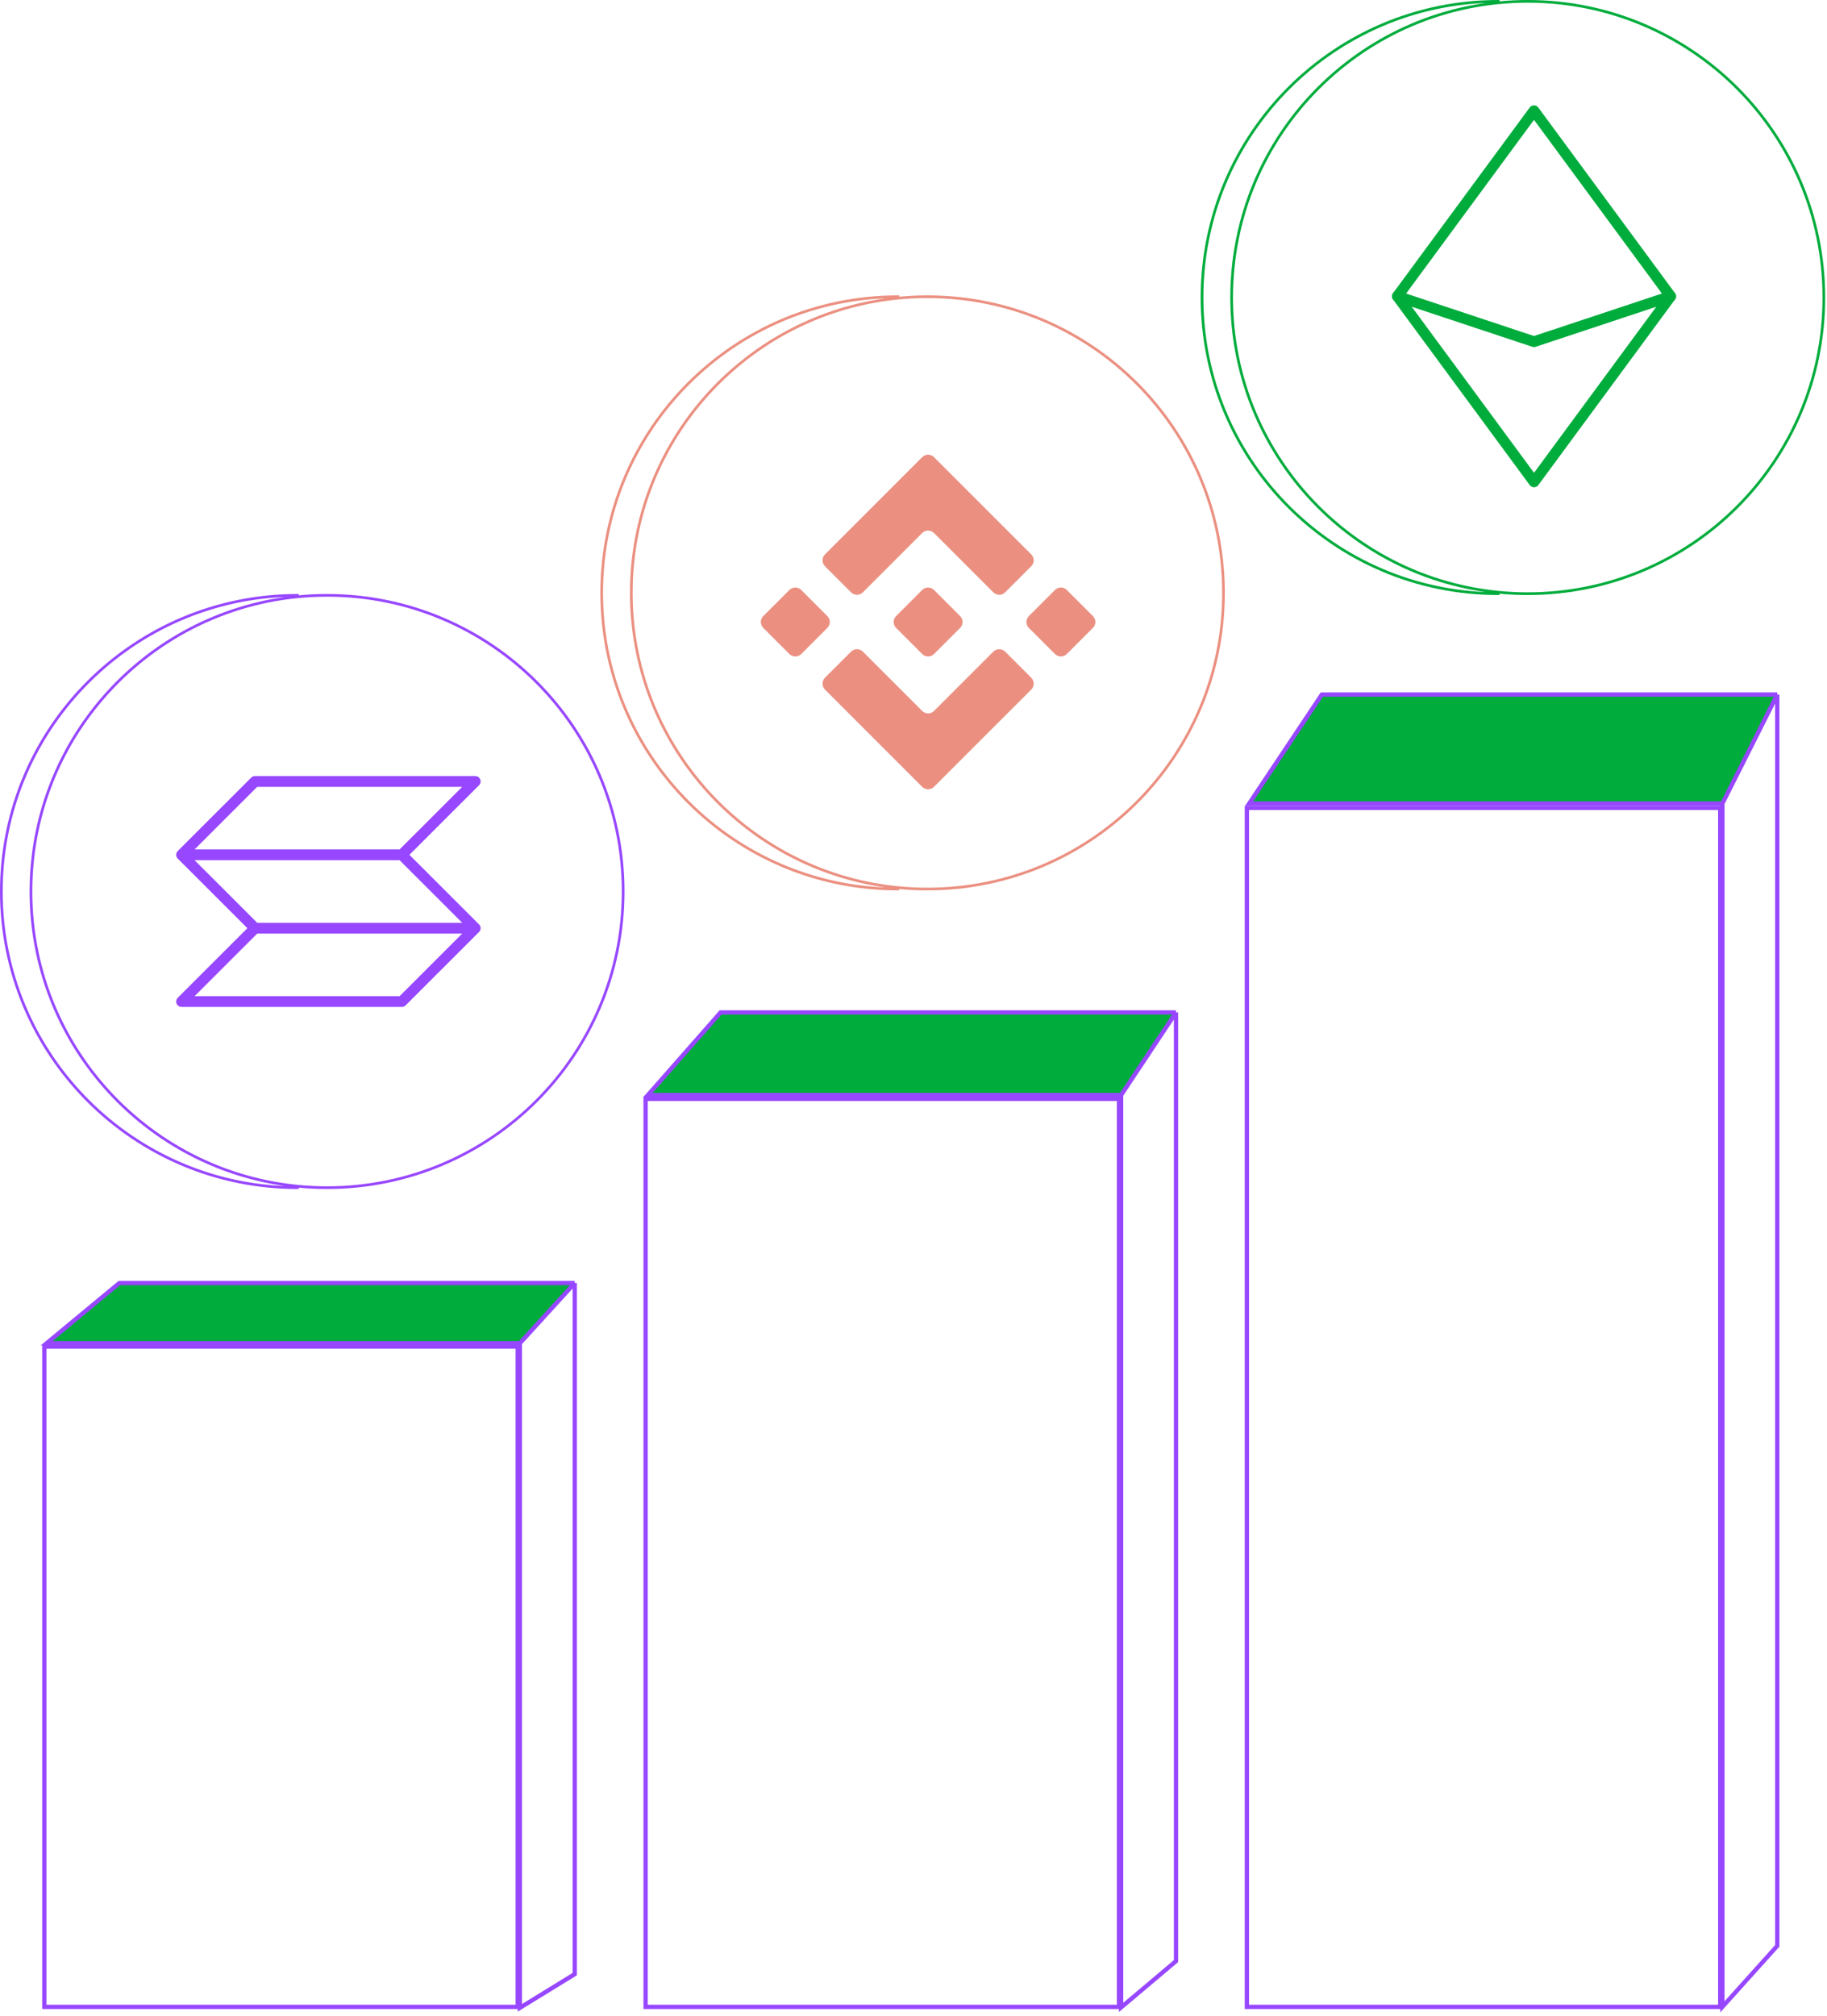 <svg width="563" height="621" viewBox="0 0 563 621" fill="none" xmlns="http://www.w3.org/2000/svg">
<path d="M146.444 285.961L123.821 308.565H55.954L78.576 285.961M146.444 285.961H78.576M146.444 285.961L123.821 263.358M78.576 285.961L55.954 263.358M55.954 263.358H123.821M55.954 263.358L78.576 240.754H146.444L123.821 263.358" stroke="#9747FF" stroke-width="3.318" stroke-linecap="round" stroke-linejoin="round"/>
<path fill-rule="evenodd" clip-rule="evenodd" d="M91.659 183C91.797 183 91.936 183 92.074 183.001V183.408C94.941 183.138 97.846 183 100.783 183C151.405 183 192.442 224.037 192.442 274.659C192.442 325.281 151.405 366.318 100.783 366.318C97.846 366.318 94.941 366.18 92.074 365.91V366.317C91.936 366.318 91.797 366.318 91.659 366.318C41.037 366.318 0 325.281 0 274.659C0 224.037 41.037 183 91.659 183ZM87.824 365.409C43.339 359.114 9.124 320.882 9.124 274.659C9.124 228.436 43.34 190.204 87.825 183.909C39.44 185.918 0.829 225.78 0.829 274.659C0.829 323.538 39.439 363.399 87.824 365.409ZM191.613 274.659C191.613 324.823 150.947 365.489 100.783 365.489C50.62 365.489 9.954 324.823 9.954 274.659C9.954 224.495 50.62 183.83 100.783 183.83C150.947 183.83 191.613 224.495 191.613 274.659Z" fill="#9747FF"/>
<path d="M472.71 34.125L514.819 91.289L472.719 148.453L430.61 91.289L472.71 34.125Z" stroke="#00AC3C" stroke-width="3.318" stroke-linecap="round" stroke-linejoin="round"/>
<path d="M514.819 91.289L472.711 105.268L430.611 91.289" stroke="#00AC3C" stroke-width="3.318" stroke-linecap="round" stroke-linejoin="round"/>
<path fill-rule="evenodd" clip-rule="evenodd" d="M461.659 0C461.797 0 461.936 0 462.074 0.001V0.408C464.941 0.138 467.846 0 470.783 0C521.405 0 562.442 41.037 562.442 91.659C562.442 142.281 521.405 183.318 470.783 183.318C467.846 183.318 464.941 183.18 462.074 182.91V183.317C461.936 183.318 461.797 183.318 461.659 183.318C411.037 183.318 370 142.281 370 91.659C370 41.037 411.037 0 461.659 0ZM457.825 182.409C413.34 176.114 379.124 137.882 379.124 91.659C379.124 45.436 413.34 7.204 457.825 0.909C409.439 2.918 370.829 42.78 370.829 91.659C370.829 140.538 409.439 180.4 457.825 182.409ZM561.613 91.659C561.613 141.823 520.947 182.488 470.783 182.488C420.62 182.488 379.954 141.823 379.954 91.659C379.954 41.495 420.62 0.829 470.783 0.829C520.947 0.829 561.613 41.495 561.613 91.659Z" fill="#00AC3C"/>
<rect x="13.662" y="414.871" width="145.872" height="203.425" stroke="#9747FF" stroke-width="1.323"/>
<path d="M36.771 395.292L14.371 413.839H160.196L177.109 395.292H36.771Z" fill="#00AC3C"/>
<path d="M177.109 395.292H36.771L14.371 413.839H160.196M177.109 395.292L160.196 413.839M177.109 395.292V608.201L160.196 618.587V413.839" stroke="#9747FF" stroke-width="1.323"/>
<rect x="198.946" y="338.546" width="145.872" height="279.751" stroke="#9747FF" stroke-width="1.323"/>
<path d="M222.055 311.915L199.656 337.374H345.48L362.394 311.915H222.055Z" fill="#00AC3C"/>
<path d="M362.394 311.915H222.055L199.656 337.374H345.48M362.394 311.915L345.48 337.374M362.394 311.915V604.191L345.48 618.449V337.374" stroke="#9747FF" stroke-width="1.323"/>
<rect x="384.231" y="248.892" width="145.872" height="369.404" stroke="#9747FF" stroke-width="1.323"/>
<path d="M407.34 213.979L384.941 247.559H530.765L547.679 213.979H407.34Z" fill="#00AC3C"/>
<path d="M547.679 213.979H407.34L384.941 247.559H530.765M547.679 213.979L530.765 247.559M547.679 213.979V599.481L530.765 618.286V247.559" stroke="#9747FF" stroke-width="1.323"/>
<path fill-rule="evenodd" clip-rule="evenodd" d="M276.659 91C276.797 91 276.936 91 277.074 91.001V91.408C279.941 91.138 282.846 91 285.783 91C336.405 91 377.442 132.037 377.442 182.659C377.442 233.281 336.405 274.318 285.783 274.318C282.846 274.318 279.941 274.18 277.074 273.91V274.317C276.936 274.318 276.797 274.318 276.659 274.318C226.037 274.318 185 233.281 185 182.659C185 132.037 226.037 91 276.659 91ZM272.825 273.409C228.34 267.114 194.124 228.882 194.124 182.659C194.124 136.436 228.34 98.204 272.825 91.909C224.439 93.918 185.829 133.78 185.829 182.659C185.829 231.538 224.439 271.4 272.825 273.409ZM376.613 182.659C376.613 232.823 335.947 273.488 285.783 273.488C235.62 273.488 194.954 232.823 194.954 182.659C194.954 132.495 235.62 91.829 285.783 91.829C335.947 91.829 376.613 132.495 376.613 182.659Z" fill="#EB9081"/>
<path d="M265.902 200.763L284.171 219.027C284.655 219.511 285.312 219.783 285.997 219.783C286.682 219.783 287.339 219.511 287.824 219.027L306.093 200.763C306.578 200.278 307.235 200.006 307.92 200.006C308.605 200.006 309.262 200.278 309.746 200.763L317.785 208.797C318.27 209.281 318.542 209.938 318.542 210.623C318.542 211.308 318.27 211.965 317.785 212.45L287.824 242.411C287.339 242.895 286.682 243.167 285.997 243.167C285.312 243.167 284.655 242.895 284.171 242.411L254.215 212.45C253.73 211.965 253.458 211.308 253.458 210.623C253.458 209.938 253.73 209.281 254.215 208.797L262.254 200.763C262.738 200.278 263.395 200.006 264.08 200.006C264.765 200.006 265.422 200.278 265.907 200.763H265.902ZM328.387 181.465L328.744 181.765L336.783 189.799C337.211 190.226 337.476 190.79 337.53 191.393C337.585 191.995 337.427 192.598 337.083 193.095L336.783 193.457L328.744 201.491C328.316 201.919 327.752 202.183 327.15 202.238C326.548 202.293 325.945 202.135 325.448 201.791L325.091 201.491L317.052 193.452C316.626 193.024 316.363 192.461 316.309 191.859C316.256 191.258 316.414 190.657 316.757 190.161L317.052 189.799L325.091 181.765C325.464 181.392 325.942 181.142 326.461 181.049C326.98 180.955 327.515 181.023 327.995 181.243L328.387 181.465ZM246.909 181.765L254.948 189.799C255.433 190.283 255.705 190.94 255.705 191.625C255.705 192.31 255.433 192.967 254.948 193.452L246.909 201.496C246.425 201.981 245.768 202.253 245.083 202.253C244.398 202.253 243.741 201.981 243.256 201.496L235.212 193.452C234.727 192.967 234.455 192.31 234.455 191.625C234.455 190.94 234.727 190.283 235.212 189.799L243.251 181.765C243.735 181.28 244.392 181.008 245.077 181.008C245.762 181.008 246.425 181.28 246.909 181.765ZM287.467 181.465L287.829 181.765L295.863 189.799C296.291 190.226 296.556 190.79 296.61 191.393C296.665 191.995 296.507 192.598 296.163 193.095L295.863 193.457L287.829 201.491C287.402 201.919 286.838 202.183 286.235 202.238C285.633 202.293 285.03 202.135 284.533 201.791L284.171 201.491L276.137 193.452C275.71 193.025 275.447 192.462 275.392 191.86C275.337 191.259 275.495 190.658 275.837 190.161L276.137 189.799L284.171 181.765C284.544 181.392 285.022 181.142 285.541 181.049C286.06 180.955 286.595 181.023 287.075 181.243L287.467 181.465ZM287.829 140.845L317.785 170.801C318.27 171.286 318.542 171.942 318.542 172.627C318.542 173.313 318.27 173.969 317.785 174.454L309.746 182.493C309.262 182.978 308.605 183.25 307.92 183.25C307.235 183.25 306.578 182.978 306.093 182.493L287.829 164.229C287.589 163.988 287.304 163.798 286.99 163.667C286.676 163.537 286.34 163.47 286 163.47C285.66 163.47 285.324 163.537 285.01 163.667C284.696 163.798 284.411 163.988 284.171 164.229L265.907 182.493C265.422 182.978 264.765 183.25 264.08 183.25C263.395 183.25 262.738 182.978 262.254 182.493L254.215 174.454C253.73 173.969 253.458 173.313 253.458 172.627C253.458 171.942 253.73 171.286 254.215 170.801L284.171 140.845C284.655 140.36 285.312 140.088 285.997 140.088C286.682 140.088 287.345 140.36 287.829 140.845Z" fill="#EB9081"/>
</svg>

